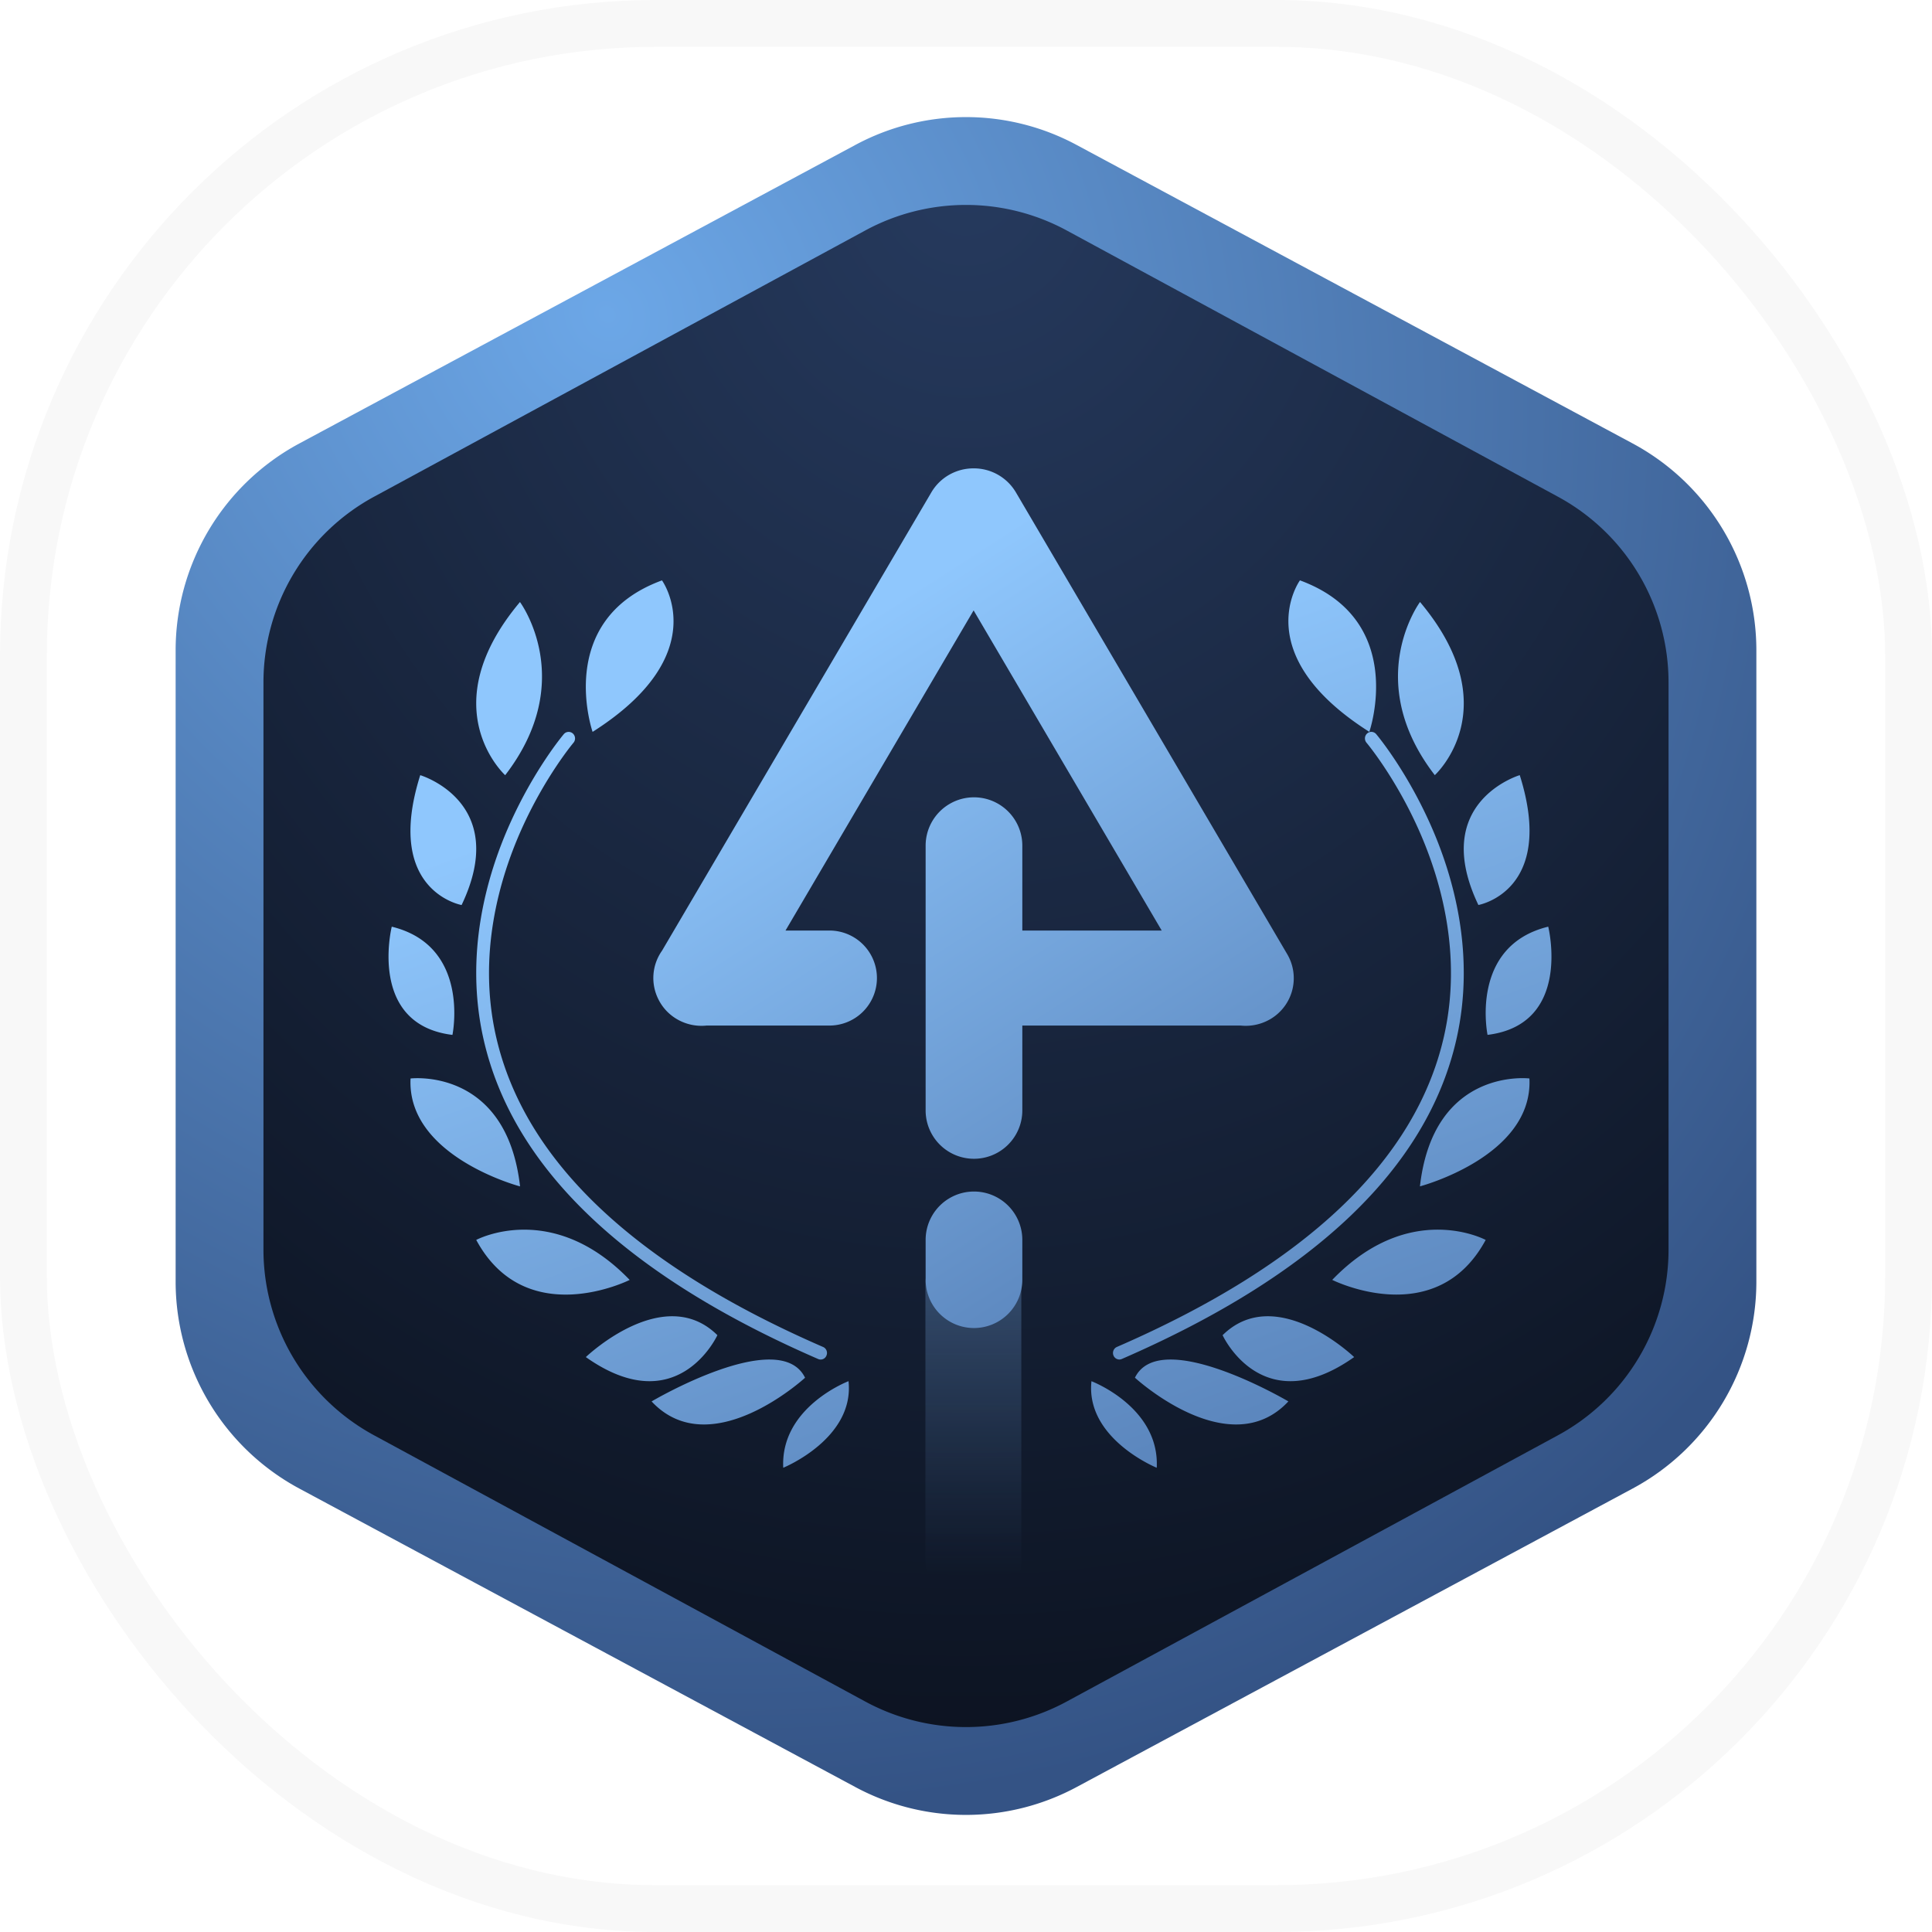 <svg width="66" height="66" fill="none" xmlns="http://www.w3.org/2000/svg"><rect x=".8" y=".8" width="64.4" height="64.4" rx="21.6" stroke="#000" stroke-opacity=".03" stroke-width="1.6"/><path fill-rule="evenodd" clip-rule="evenodd" d="M6 22.221a8.024 8.024 0 014.223-7.07l19-10.201a7.982 7.982 0 017.553 0l19 10.2A8.024 8.024 0 0160 22.221v21.558a8.024 8.024 0 01-4.224 7.07l-19 10.201a7.982 7.982 0 01-7.553 0l-19-10.2A8.024 8.024 0 016 43.779V22.221z" fill="url(#paint0_radial_748_27464)"/><path fill-rule="evenodd" clip-rule="evenodd" d="M9 23.313a7.218 7.218 0 013.779-6.345l16.78-9.095a7.222 7.222 0 016.882 0l16.78 9.095A7.218 7.218 0 0157 23.313v19.374a7.218 7.218 0 01-3.779 6.345l-16.78 9.095a7.222 7.222 0 01-6.882 0l-16.78-9.095A7.218 7.218 0 019 42.687V23.313z" fill="url(#paint1_radial_748_27464)"/><path fill-rule="evenodd" clip-rule="evenodd" d="M44.408 19.826c3.695 1.358 2.37 5.175 2.37 5.175-4.194-2.663-2.37-5.175-2.37-5.175zm-6.369 26.481a.218.218 0 00.201.136.211.211 0 00.085-.019c6.585-2.862 10.43-6.531 11.426-10.91.668-2.93-.111-5.612-.884-7.345-.835-1.872-1.812-3.04-1.854-3.09a.216.216 0 00-.309-.023.228.228 0 00-.023.315c.01.01.979 1.167 1.788 2.983.744 1.672 1.496 4.253.857 7.06-.964 4.231-4.722 7.797-11.172 10.6a.225.225 0 00-.115.293zm7.472-2.584c2.655-2.756 5.242-1.365 5.242-1.365-1.698 3.145-5.242 1.365-5.242 1.365zm2.999-23.158c3.037 3.618.505 5.915.505 5.915-2.496-3.236-.505-5.915-.505-5.915zm3.407 5.915c1.25 3.966-1.413 4.436-1.413 4.436-1.68-3.519 1.413-4.436 1.413-4.436zm-1.1 8.873c2.904-.358 2.073-3.697 2.073-3.697-2.703.661-2.073 3.697-2.073 3.697zm-2.31 5.175c.465-4.086 3.74-3.686 3.74-3.686.132 2.665-3.74 3.686-3.74 3.686zM46.26 46.36c-3.14 2.218-4.494-.748-4.494-.748 1.832-1.808 4.494.748 4.494.748zm-2.247 1.514c-2.017 2.162-5.242-.81-5.242-.81.869-1.77 5.242.81 5.242.81zm-6.727-.69s2.334.884 2.23 2.957c0 0-2.44-.992-2.23-2.958zm-21.018-4.826s2.588-1.39 5.243 1.366c.002 0-3.542 1.78-5.242-1.366zm11.965 3.95a.212.212 0 01-.286.117c-6.584-2.862-10.428-6.531-11.425-10.91-.668-2.93.111-5.612.884-7.345.835-1.872 1.812-3.04 1.854-3.09a.216.216 0 01.309-.023.228.228 0 01.023.315c-.01.01-.979 1.167-1.788 2.983-.744 1.672-1.497 4.253-.857 7.06.964 4.231 4.722 7.797 11.172 10.6.11.047.163.18.114.293zm-7.989-21.306s-1.325-3.818 2.37-5.175c0 0 1.824 2.512-2.37 5.175zm-2.986 1.48s-2.532-2.298.505-5.916c0 0 1.991 2.679-.505 5.915zm-1.49 4.435s-2.663-.47-1.412-4.436c0 0 3.092.918 1.413 4.436zm-2.385.74s-.832 3.34 2.073 3.697c0 0 .63-3.036-2.072-3.697zm.642 5.186s3.276-.399 3.741 3.686c0 .002-3.872-1.02-3.741-3.686zm5.988 9.517c3.138 2.219 4.494-.749 4.494-.749-1.79-1.765-4.373.636-4.49.745a.064.064 0 01-.004.004zm7.49.705s-3.226 2.97-5.243.81c0-.003 4.373-2.581 5.242-.81zm-.746 3.076c-.104-2.073 2.23-2.958 2.23-2.958.21 1.966-2.23 2.958-2.23 2.958z" fill="url(#paint2_linear_748_27464)"/><path opacity=".4" fill-rule="evenodd" clip-rule="evenodd" d="M34.89 43.875v9.431c0 .92-.734 1.667-1.638 1.667-.905 0-1.638-.746-1.638-1.667v-9.431c0-.921.733-1.667 1.638-1.667.904 0 1.638.746 1.638 1.667z" fill="url(#paint3_linear_748_27464)"/><path fill-rule="evenodd" clip-rule="evenodd" d="M28.294 31.789h-1.46l6.426-10.937 6.426 10.937h-4.762v-2.9a1.651 1.651 0 10-3.303 0V37.934a1.651 1.651 0 103.303 0v-2.9h7.455c.335.036.683-.03.998-.208l.021-.012a1.62 1.62 0 00.576-2.217l-9.267-15.773A1.669 1.669 0 0033.254 16c-.573 0-1.13.295-1.44.824l-9.198 15.653a1.615 1.615 0 00-.125 1.659c.138.28.36.524.652.69.315.179.664.244.999.208h4.152a1.623 1.623 0 100-3.245zm6.63 11.927v-1.36a1.651 1.651 0 10-3.303 0v1.36a1.651 1.651 0 103.303 0z" fill="url(#paint4_linear_748_27464)"/><defs><linearGradient id="paint2_linear_748_27464" x1="20.19" y1="27.404" x2="29.592" y2="53.118" gradientUnits="userSpaceOnUse"><stop stop-color="#8FC7FD"/><stop offset="1" stop-color="#5C87BE"/></linearGradient><linearGradient id="paint3_linear_748_27464" x1="33.391" y1="42.021" x2="33.391" y2="53.768" gradientUnits="userSpaceOnUse"><stop stop-color="#75A6DE"/><stop offset="1" stop-color="#5C87BE" stop-opacity="0"/></linearGradient><linearGradient id="paint4_linear_748_27464" x1="26.129" y1="23.342" x2="38.979" y2="43.317" gradientUnits="userSpaceOnUse"><stop stop-color="#8FC7FD"/><stop offset="1" stop-color="#5C87BE"/></linearGradient><radialGradient id="paint0_radial_748_27464" cx="0" cy="0" r="1" gradientUnits="userSpaceOnUse" gradientTransform="rotate(52.666 -.298 25.93) scale(53.59 48.2)"><stop stop-color="#6CA7E7"/><stop offset="1" stop-color="#345385"/></radialGradient><radialGradient id="paint1_radial_748_27464" cx="0" cy="0" r="1" gradientUnits="userSpaceOnUse" gradientTransform="matrix(0 53.985 -48 0 33 6.007)"><stop stop-color="#263A5E"/><stop offset="1" stop-color="#0C1321"/></radialGradient></defs></svg>